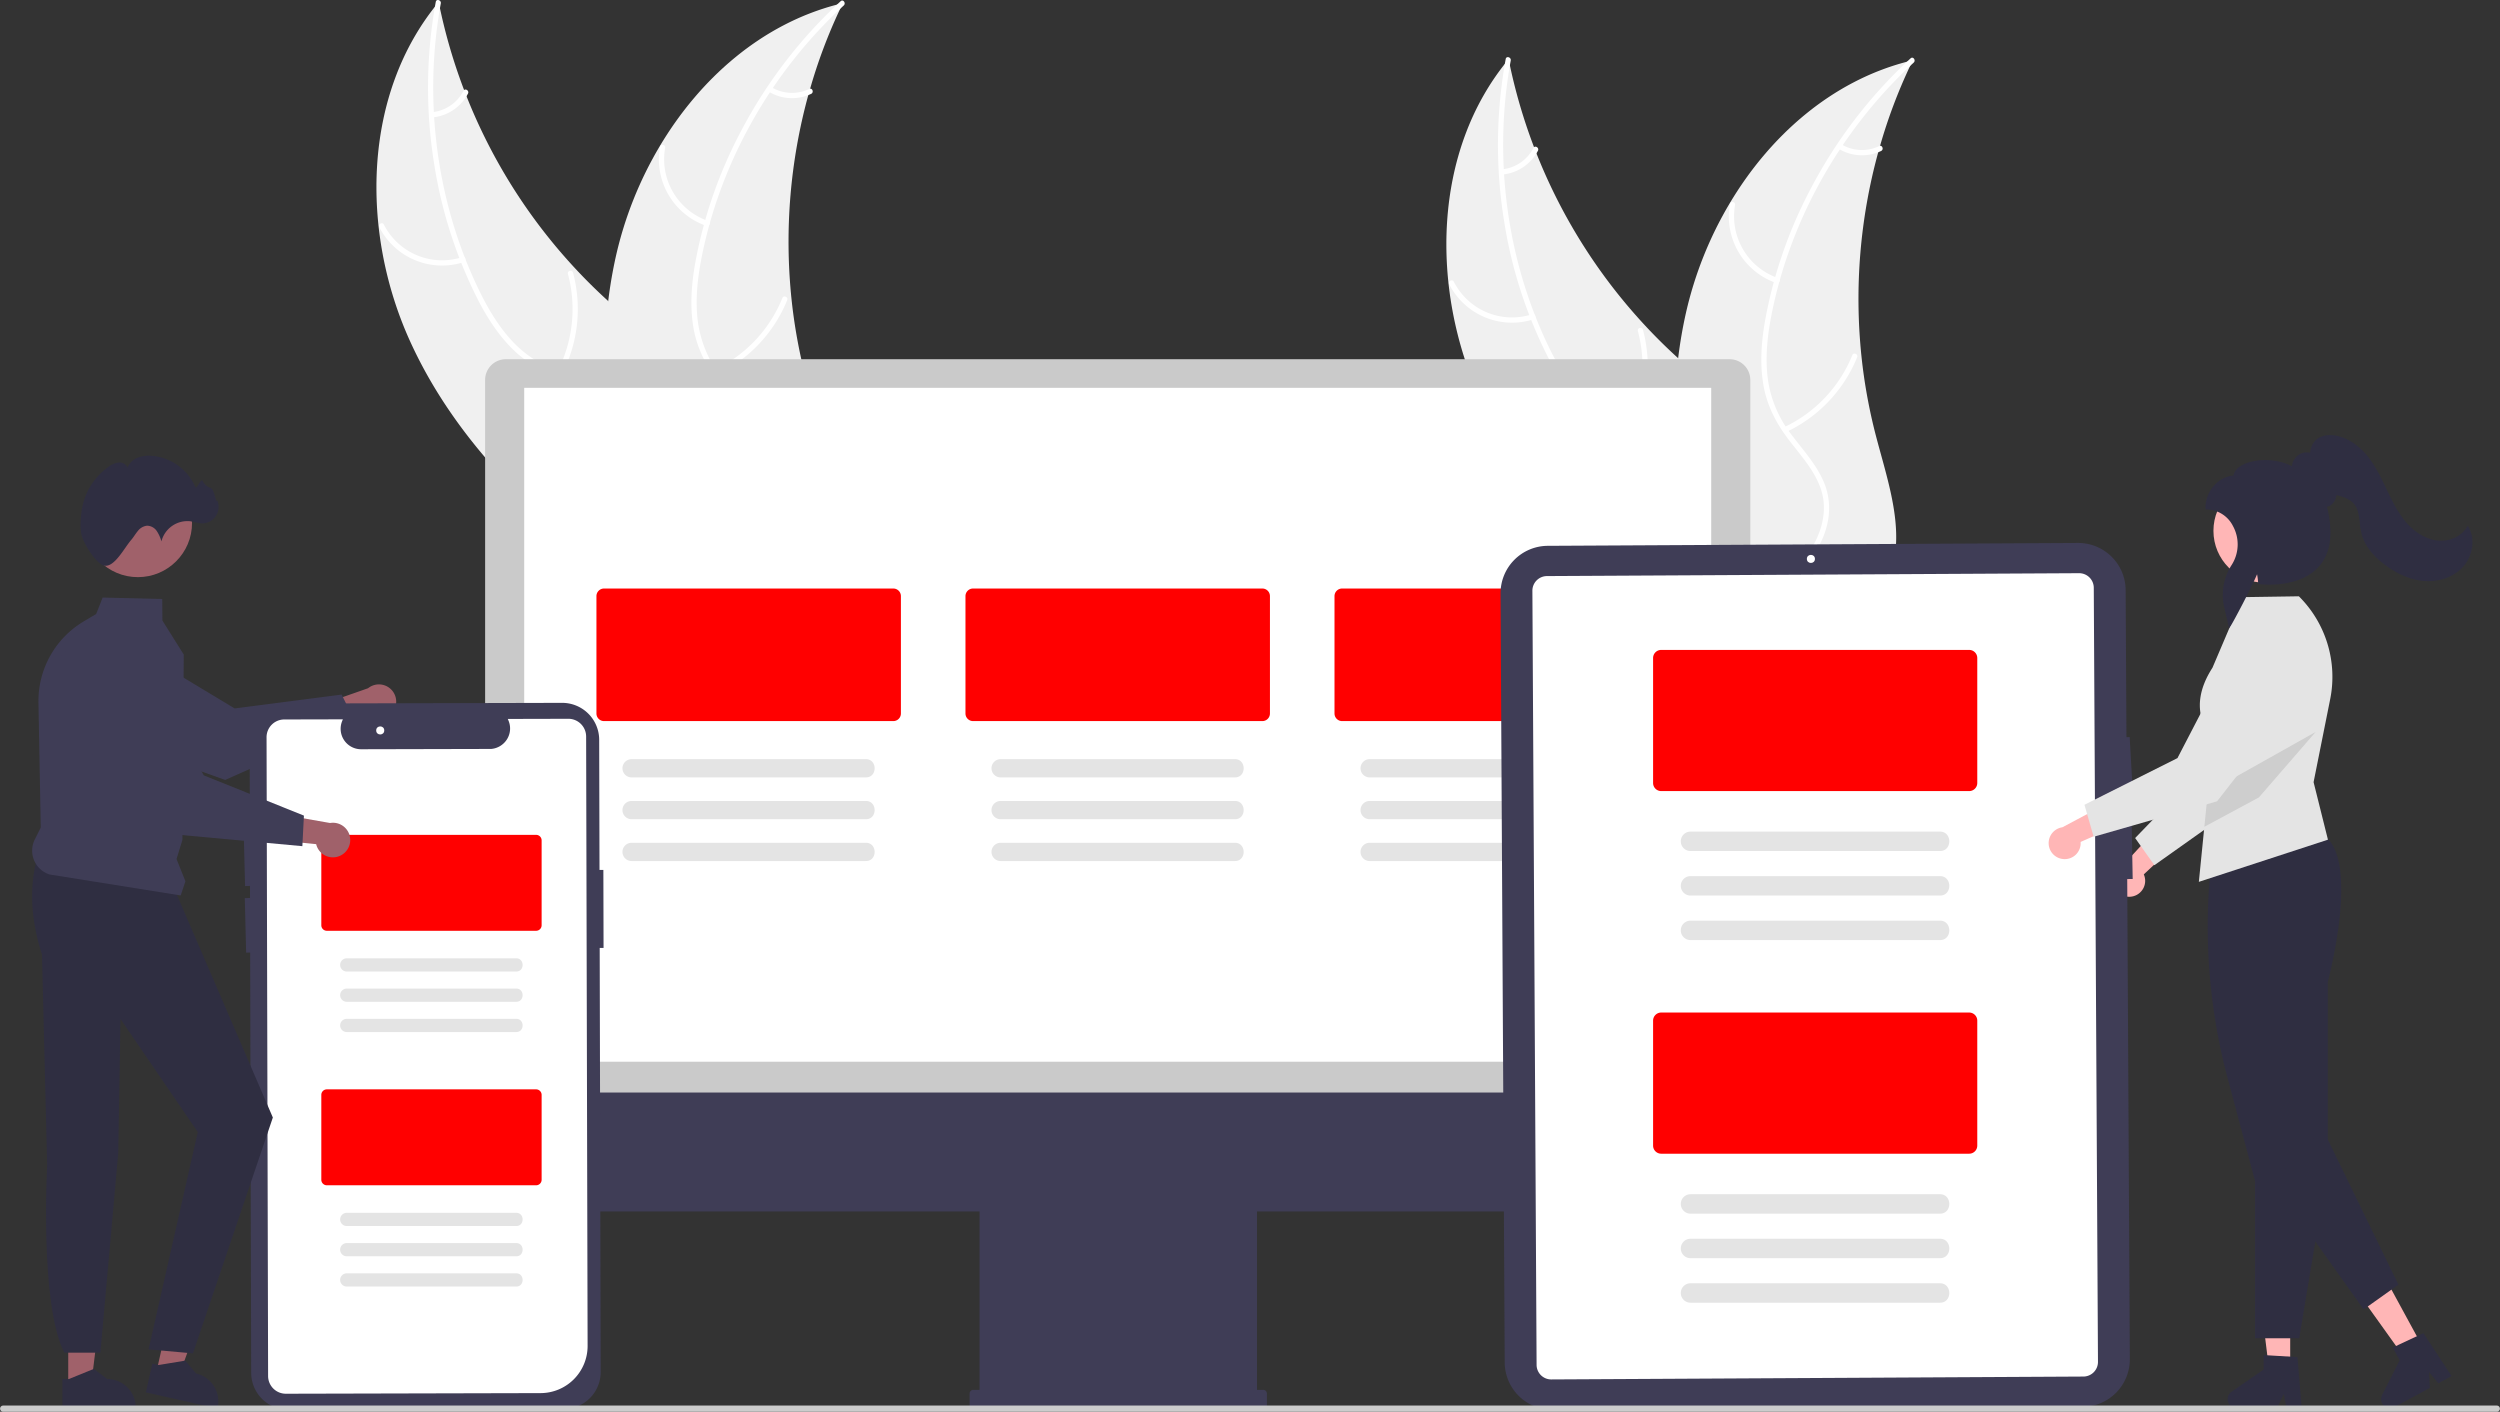 <svg id="fea1fc4e-769a-4b20-9f11-50e93fd8b410" data-name="Layer 1" xmlns="http://www.w3.org/2000/svg" width="962.675" height="543.621" viewBox="0 0 962.675 543.621"><rect x="0" y="0" width="962.675" height="543.621" fill="#333333" stroke="none"/><path d="M940.042,523.326a6.126,6.126,0,0,0,4.134-8.435l15.899-14.87L949.076,497.378l-13.412,14.526a6.159,6.159,0,0,0,4.378,11.422Z" transform="translate(-118.662 -178.189)" fill="#ffb6b6"/><path d="M948.255,511.348l-7.415-10.455L968.692,472.087l6.467-45.407a15.445,15.445,0,0,1,20.223-12.458h0a15.461,15.461,0,0,1,9.703,19.569l-16.5,48.954Z" transform="translate(-118.662 -178.189)" fill="#e4e4e4"/><polygon points="881.887 526.632 873.656 526.632 869.74 494.882 881.889 494.883 881.887 526.632" fill="#ffb6b6"/><path d="M1004.978,720.451H999.137l-1.043-5.514-2.67,5.514H979.933a3.482,3.482,0,0,1-1.979-6.348l12.371-8.544v-5.575l13.012.777Z" transform="translate(-118.662 -178.189)" fill="#2f2e41"/><polygon points="932.67 518.256 925.44 522.19 906.825 496.174 917.496 490.367 932.67 518.256" fill="#ffb6b6"/><path d="M1062.692,708.057l-5.13,2.792-3.551-4.345.29,6.12-13.607,7.404a3.482,3.482,0,0,1-4.772-4.63l6.783-13.418-2.665-4.897,11.801-5.537Z" transform="translate(-118.662 -178.189)" fill="#2f2e41"/><path d="M1004.018,693.516H987.007v-60.575l-10.531-39.492a226.076,226.076,0,0,1-5.915-86.689l.015-.119.091-.077c.27-.227,27.224-22.514,44.273-5.465,11.492,11.492.694,52.815.089,55.083v71.236Z" transform="translate(-118.662 -178.189)" fill="#2f2e41"/><path d="M1003.976,407.896l-.09-.09-21.69.33-11.58,27.18c-10.72,16.65-.47,26.12.25,27.62l-2.05,20.43-1.32,13.18-2.12,21.22,49.71-16.24-5.53-22.15,6.39-31.95A43.698,43.698,0,0,0,1003.976,407.896Z" transform="translate(-118.662 -178.189)" fill="#e4e4e4"/><polygon points="875.207 455.064 910.153 504.218 923.558 494.687 894.373 434.711 875.207 455.064" fill="#2f2e41"/><circle cx="872.352" cy="204.4" r="20.024" fill="#ffb6b6"/><polygon points="891.664 281.866 869.824 307.066 848.834 318.356 850.154 305.176 862.514 298.236 891.664 281.866" opacity="0.1"/><path d="M976.989,420.115l-1.879-8.233a21.161,21.161,0,0,1,2.92-16.179,14.708,14.708,0,0,0,.452-15.007,11.542,11.542,0,0,0-10.056-6.334h-.5v-.5c0-7.18,5.596-12.248,10.798-12.539.188-1.494,1.247-2.833,3.091-3.897,4.405-2.54,12.921-3.09,19.356.294a6.101,6.101,0,0,1,3.766-4.992,6.018,6.018,0,0,1,3.289-.189,7.448,7.448,0,0,1,2.092-4.799c1.776-1.722,4.626-2.376,7.82-1.799,4.386.796,8.708,3.59,12.172,7.868,3.071,3.793,5.203,8.263,7.265,12.586,2.027,4.251,4.124,8.647,7.163,12.37,3.329,4.078,7.454,6.72,11.615,7.439,4.853.84,9.834-1.158,12.113-4.857l.453-.734.412.758c2.561,4.705,1.513,11.17-2.491,15.373-3.591,3.769-9.226,5.689-15.069,5.131-4.947-.47-9.937-2.573-14.831-6.248-4.861-3.65-7.868-7.686-8.936-11.994a32.501,32.501,0,0,1-.642-4.043c-.331-2.849-.643-5.54-2.396-7.52-1.575-1.781-4.012-2.552-6.173-3.135l-.424-.114a5.542,5.542,0,0,1-2.362,4.025,3.998,3.998,0,0,1-1.291.497c2.506,10.085,1.476,17.807-3.065,22.955-7.665,8.691-22.392,6.903-23.016,6.824l-.415-.054-.021-.417a23.242,23.242,0,0,0-.41-3.336c-2.109,5.083-9.206,18.522-10.155,19.878Z" transform="translate(-118.662 -178.189)" fill="#2f2e41"/><path d="M269.844,452.448a6.618,6.618,0,0,1-10.136.478l-21.566,9.379,2.101-12.039,20.157-7.061a6.653,6.653,0,0,1,9.444,9.243Z" transform="translate(-118.662 -178.189)" fill="#a0616a"/><path d="M255.453,456.207l-50.089,22.312-.107-.038-57.089-20.344a18.804,18.804,0,0,1-8.433-24.393h0a18.784,18.784,0,0,1,26.807-8.35l42.485,25.593,41.197-5.339Z" transform="translate(-118.662 -178.189)" fill="#3f3d56"/><path d="M276.438,309.304c-18.936-41.884-18.238-94.975,11.15-130.319A211.783,211.783,0,0,0,363.389,303.067c15.13,11.947,33.202,23.659,37.335,42.488,2.572,11.716-1.073,24.109-7.376,34.314-6.303,10.206-15.088,18.602-23.773,26.875l-.974,2.831C330.809,383.411,295.374,351.188,276.438,309.304Z" transform="translate(-118.662 -178.189)" fill="#f0f0f0"/><path d="M288.406,179.496c-6.763,37.034-1.739,76.468,14.7,110.398,3.554,7.336,7.798,14.468,13.479,20.367a44.709,44.709,0,0,0,20.299,11.901c7.147,2.087,14.7,3.394,21.216,7.182,6.868,3.993,11.13,10.692,12.79,18.375,2.032,9.4.564,18.97-1.196,28.278-1.954,10.335-4.148,21.039-1.316,31.428.343,1.259-1.63,1.718-1.973.461-4.927-18.076,4.652-35.903,3.313-54.077-.625-8.48-3.809-16.823-11.08-21.736-6.358-4.296-14.145-5.651-21.401-7.701-7.618-2.153-14.46-5.442-20.281-10.897-5.955-5.58-10.487-12.562-14.213-19.774a175.619,175.619,0,0,1-16.873-52.231,184.227,184.227,0,0,1,.598-62.572c.234-1.279,2.168-.673,1.936.598Z" transform="translate(-118.662 -178.189)" fill="#fff"/><path d="M297.181,279.148a27.158,27.158,0,0,1-32.472-13.503c-.589-1.163,1.19-2.133,1.78-.969a25.148,25.148,0,0,0,30.231,12.499c1.24-.404,1.693,1.571.461,1.973Z" transform="translate(-118.662 -178.189)" fill="#fff"/><path d="M333.121,321.582a52.346,52.346,0,0,0,4.234-37.912c-.339-1.26,1.635-1.719,1.973-.461a54.447,54.447,0,0,1-4.486,39.442c-.611,1.154-2.329.079-1.721-1.069Z" transform="translate(-118.662 -178.189)" fill="#fff"/><path d="M285.106,221.389a15.373,15.373,0,0,0,12.047-8.225c.596-1.161,2.313-.085,1.721,1.069a17.227,17.227,0,0,1-13.307,9.129,1.047,1.047,0,0,1-1.217-.756,1.018,1.018,0,0,1,.756-1.217Z" transform="translate(-118.662 -178.189)" fill="#fff"/><path d="M443.219,179.395c-.352.736-.704,1.472-1.047,2.222a202.452,202.452,0,0,0-11.557,30.74c-.246.811-.483,1.637-.705,2.454a213.431,213.431,0,0,0-6.483,78.311,207.267,207.267,0,0,0,5.623,30.986c3.671,14.047,8.768,28.985,7.618,43.011a35.555,35.555,0,0,1-.582,4.362L372.131,410.546c-.19.016-.372.047-.562.063l-2.482,1.676c-.174-.515-.343-1.053-.516-1.568-.102-.298-.19-.605-.292-.904-.063-.202-.126-.404-.195-.582-.021-.067-.042-.135-.055-.187-.069-.178-.114-.351-.174-.515q-1.43-4.506-2.802-9.048c-.009-.015-.009-.015-.004-.038-6.909-23.088-11.951-46.956-13.21-70.83-.038-.718-.085-1.451-.093-2.187a197.78,197.78,0,0,1,1.115-32.256,174.847,174.847,0,0,1,2.994-17.436,145.397,145.397,0,0,1,16.844-42.224c15.541-26.122,39.263-46.982,68.296-54.557C441.738,179.759,442.467,179.574,443.219,179.395Z" transform="translate(-118.662 -178.189)" fill="#f0f0f0"/><path d="M443.571,180.295c-27.697,25.498-47.428,60.009-54.73,96.997-1.579,7.997-2.485,16.246-1.5,24.378a44.709,44.709,0,0,0,9.042,21.723c4.45,5.97,9.694,11.56,12.616,18.508,3.08,7.323,2.449,15.238-.851,22.372-4.037,8.729-10.97,15.486-17.98,21.858-7.783,7.075-15.979,14.301-19.973,24.302-.484,1.212-2.336.39-1.853-.82,6.949-17.399,25.331-25.866,35.203-41.182,4.607-7.147,7.087-15.726,4.24-24.026-2.49-7.259-7.892-13.028-12.451-19.034-4.786-6.306-8.269-13.051-9.633-20.911-1.395-8.041-.81-16.343.557-24.346a175.619,175.619,0,0,1,17.975-51.862,184.227,184.227,0,0,1,38.15-49.6c.957-.881,2.136.768,1.186,1.643Z" transform="translate(-118.662 -178.189)" fill="#fff"/><path d="M390.58,265.144a27.158,27.158,0,0,1-17.797-30.332c.23-1.283,2.234-.987,2.004.298a25.148,25.148,0,0,0,16.613,28.181c1.233.424.406,2.274-.82,1.853Z" transform="translate(-118.662 -178.189)" fill="#fff"/><path d="M393.728,320.664a52.346,52.346,0,0,0,26.207-27.721c.488-1.21,2.34-.389,1.853.82a54.447,54.447,0,0,1-27.329,28.791c-1.183.554-1.907-1.339-.73-1.89Z" transform="translate(-118.662 -178.189)" fill="#fff"/><path d="M415.714,211.757a15.373,15.373,0,0,0,14.571.686c1.175-.568,1.898,1.325.73,1.89a17.227,17.227,0,0,1-16.121-.723,1.047,1.047,0,0,1-.516-1.336,1.018,1.018,0,0,1,1.336-.516Z" transform="translate(-118.662 -178.189)" fill="#fff"/><path d="M688.438,331.304c-18.936-41.884-18.238-94.975,11.15-130.319A211.783,211.783,0,0,0,775.389,325.067c15.13,11.947,33.202,23.659,37.335,42.488,2.572,11.716-1.073,24.109-7.376,34.314-6.303,10.206-15.088,18.602-23.773,26.875l-.974,2.831C742.809,405.411,707.374,373.188,688.438,331.304Z" transform="translate(-118.662 -178.189)" fill="#f0f0f0"/><path d="M700.406,201.496c-6.763,37.034-1.739,76.468,14.7,110.398,3.554,7.336,7.798,14.468,13.479,20.367a44.709,44.709,0,0,0,20.299,11.901c7.147,2.087,14.7,3.394,21.216,7.182,6.868,3.993,11.13,10.692,12.79,18.375,2.032,9.4.564,18.97-1.196,28.278-1.954,10.335-4.148,21.039-1.316,31.428.343,1.259-1.63,1.718-1.973.461-4.927-18.076,4.652-35.903,3.313-54.077-.625-8.48-3.809-16.823-11.08-21.736-6.358-4.296-14.145-5.651-21.401-7.701-7.618-2.153-14.46-5.442-20.281-10.897-5.955-5.58-10.487-12.562-14.213-19.774a175.619,175.619,0,0,1-16.873-52.231,184.227,184.227,0,0,1,.598-62.572c.234-1.279,2.168-.673,1.936.598Z" transform="translate(-118.662 -178.189)" fill="#fff"/><path d="M709.181,301.148a27.158,27.158,0,0,1-32.472-13.503c-.589-1.163,1.19-2.133,1.78-.969a25.148,25.148,0,0,0,30.231,12.499c1.24-.404,1.693,1.571.461,1.973Z" transform="translate(-118.662 -178.189)" fill="#fff"/><path d="M745.121,343.582a52.346,52.346,0,0,0,4.234-37.912c-.339-1.26,1.635-1.719,1.973-.461a54.447,54.447,0,0,1-4.486,39.442c-.611,1.154-2.329.079-1.721-1.069Z" transform="translate(-118.662 -178.189)" fill="#fff"/><path d="M697.106,243.389a15.373,15.373,0,0,0,12.047-8.225c.596-1.161,2.313-.085,1.721,1.069a17.227,17.227,0,0,1-13.307,9.129,1.047,1.047,0,0,1-1.217-.756,1.018,1.018,0,0,1,.756-1.217Z" transform="translate(-118.662 -178.189)" fill="#fff"/><path d="M855.219,201.395c-.352.736-.704,1.472-1.047,2.222a202.452,202.452,0,0,0-11.557,30.74c-.246.811-.483,1.637-.705,2.454a213.431,213.431,0,0,0-6.483,78.311,207.267,207.267,0,0,0,5.623,30.986c3.671,14.047,8.768,28.985,7.618,43.011a35.555,35.555,0,0,1-.582,4.362L784.131,432.546c-.19.016-.372.047-.562.063l-2.482,1.676c-.174-.515-.343-1.053-.516-1.568-.102-.298-.19-.605-.292-.904-.063-.202-.126-.404-.195-.582-.021-.067-.042-.135-.055-.187-.069-.178-.114-.351-.174-.515q-1.43-4.506-2.802-9.048c-.009-.015-.009-.015-.004-.038-6.909-23.088-11.951-46.956-13.21-70.83-.038-.718-.085-1.451-.093-2.187a197.78,197.78,0,0,1,1.115-32.256,174.847,174.847,0,0,1,2.994-17.436,145.397,145.397,0,0,1,16.844-42.224c15.541-26.122,39.263-46.982,68.296-54.557C853.738,201.759,854.467,201.574,855.219,201.395Z" transform="translate(-118.662 -178.189)" fill="#f0f0f0"/><path d="M855.571,202.295c-27.697,25.498-47.428,60.009-54.73,96.997-1.579,7.997-2.485,16.246-1.5,24.378a44.709,44.709,0,0,0,9.042,21.723c4.45,5.97,9.694,11.56,12.616,18.508,3.08,7.323,2.449,15.238-.851,22.372-4.037,8.729-10.97,15.486-17.98,21.858-7.783,7.075-15.979,14.301-19.973,24.302-.484,1.212-2.336.39-1.853-.82,6.949-17.399,25.331-25.866,35.203-41.182,4.607-7.147,7.087-15.726,4.24-24.026-2.49-7.259-7.892-13.028-12.451-19.034-4.786-6.306-8.269-13.051-9.633-20.911-1.395-8.041-.81-16.343.557-24.346a175.619,175.619,0,0,1,17.975-51.862,184.227,184.227,0,0,1,38.15-49.6c.957-.881,2.136.768,1.186,1.643Z" transform="translate(-118.662 -178.189)" fill="#fff"/><path d="M802.58,287.144a27.158,27.158,0,0,1-17.797-30.332c.23-1.283,2.234-.987,2.004.298a25.148,25.148,0,0,0,16.613,28.181c1.233.424.406,2.274-.82,1.853Z" transform="translate(-118.662 -178.189)" fill="#fff"/><path d="M805.728,342.664a52.346,52.346,0,0,0,26.207-27.721c.488-1.21,2.34-.389,1.853.82a54.447,54.447,0,0,1-27.329,28.791c-1.183.554-1.907-1.339-.73-1.89Z" transform="translate(-118.662 -178.189)" fill="#fff"/><path d="M827.714,233.757a15.373,15.373,0,0,0,14.571.686c1.175-.568,1.898,1.325.73,1.89a17.227,17.227,0,0,1-16.121-.723,1.047,1.047,0,0,1-.516-1.336,1.018,1.018,0,0,1,1.336-.516Z" transform="translate(-118.662 -178.189)" fill="#fff"/><path d="M305.468,606.529H792.649V324.481a7.98,7.98,0,0,0-7.971-7.971H313.439a7.98,7.98,0,0,0-7.971,7.971Z" transform="translate(-118.662 -178.189)" fill="#cacaca"/><rect x="201.858" y="149.345" width="457.077" height="259.491" fill="#fff"/><path d="M305.044,598.897v34.805a10.987,10.987,0,0,0,10.987,10.987H495.846v68.689h-2.389a1.427,1.427,0,0,0-1.427,1.427V719.583a1.427,1.427,0,0,0,1.427,1.427H605.084A1.427,1.427,0,0,0,606.511,719.583v-4.778a1.427,1.427,0,0,0-1.427-1.427h-2.389V644.69H782.51a10.987,10.987,0,0,0,10.987-10.987v-34.805Z" transform="translate(-118.662 -178.189)" fill="#3f3d56"/><path d="M462.649,455.862H351.262a2.931,2.931,0,0,1-2.928-2.928V407.739a2.931,2.931,0,0,1,2.928-2.928h111.386a2.931,2.931,0,0,1,2.928,2.928v45.196A2.931,2.931,0,0,1,462.649,455.862Z" transform="translate(-118.662 -178.189)" fill="#ff0000"/><path d="M452.043,477.543H361.868a3.513,3.513,0,0,1,0-7.027h90.174C456.574,470.453,456.619,477.607,452.043,477.543Z" transform="translate(-118.662 -178.189)" fill="#e4e4e4"/><path d="M452.043,493.645H361.868a3.513,3.513,0,0,1,0-7.027h90.174C456.574,486.556,456.619,493.709,452.043,493.645Z" transform="translate(-118.662 -178.189)" fill="#e4e4e4"/><path d="M452.043,509.748H361.868a3.513,3.513,0,0,1,0-7.027h90.174C456.574,502.658,456.619,509.812,452.043,509.748Z" transform="translate(-118.662 -178.189)" fill="#e4e4e4"/><path d="M604.752,455.862H493.365a2.931,2.931,0,0,1-2.928-2.928V407.739a2.931,2.931,0,0,1,2.928-2.928h111.386a2.931,2.931,0,0,1,2.928,2.928v45.196A2.931,2.931,0,0,1,604.752,455.862Z" transform="translate(-118.662 -178.189)" fill="#ff0000"/><path d="M594.146,477.543H503.971a3.513,3.513,0,0,1,0-7.027h90.174C598.676,470.453,598.722,477.607,594.146,477.543Z" transform="translate(-118.662 -178.189)" fill="#e4e4e4"/><path d="M594.146,493.645H503.971a3.513,3.513,0,0,1,0-7.027h90.174C598.676,486.556,598.722,493.709,594.146,493.645Z" transform="translate(-118.662 -178.189)" fill="#e4e4e4"/><path d="M594.146,509.748H503.971a3.513,3.513,0,0,1,0-7.027h90.174C598.676,502.658,598.722,509.812,594.146,509.748Z" transform="translate(-118.662 -178.189)" fill="#e4e4e4"/><path d="M746.854,455.862H635.468a2.931,2.931,0,0,1-2.928-2.928V407.739a2.931,2.931,0,0,1,2.928-2.928h111.386a2.931,2.931,0,0,1,2.928,2.928v45.196A2.931,2.931,0,0,1,746.854,455.862Z" transform="translate(-118.662 -178.189)" fill="#ff0000"/><path d="M736.248,477.543H646.074a3.513,3.513,0,0,1,0-7.027h90.174C740.779,470.453,740.825,477.607,736.248,477.543Z" transform="translate(-118.662 -178.189)" fill="#e4e4e4"/><path d="M736.248,493.645H646.074a3.513,3.513,0,0,1,0-7.027h90.174C740.779,486.556,740.825,493.709,736.248,493.645Z" transform="translate(-118.662 -178.189)" fill="#e4e4e4"/><path d="M736.248,509.748H646.074a3.513,3.513,0,0,1,0-7.027h90.174C740.779,502.658,740.825,509.812,736.248,509.748Z" transform="translate(-118.662 -178.189)" fill="#e4e4e4"/><path d="M937.189,405.421l.304,56.649,1.242-.07,1.18,20.973-2.305.126.064,12.6,1.845-.036.374,20.991-2.101.038,1.001,184.856a18.274,18.274,0,0,1-18.156,18.356L716.437,721.01a18.272,18.272,0,0,1-18.356-18.156L696.478,406.727a18.274,18.274,0,0,1,18.156-18.356l204.199-1.107A18.281,18.281,0,0,1,937.189,405.421Z" transform="translate(-118.662 -178.189)" fill="#3f3d56"/><path d="M920.932,708.258,716.014,709.369a5.634,5.634,0,0,1-5.658-5.597l-1.617-298.095a5.634,5.634,0,0,1,5.597-5.658l204.918-1.111a5.634,5.634,0,0,1,5.658,5.597l1.617,298.095A5.634,5.634,0,0,1,920.932,708.258Z" transform="translate(-118.662 -178.189)" fill="#fff"/><circle cx="697.324" cy="215.221" r="1.553" fill="#fff"/><path d="M876.934,482.811h-118.6a3.121,3.121,0,0,1-3.117-3.117V431.571a3.121,3.121,0,0,1,3.117-3.117h118.6a3.121,3.121,0,0,1,3.117,3.117v48.123A3.121,3.121,0,0,1,876.934,482.811Z" transform="translate(-118.662 -178.189)" fill="#ff0000"/><path d="M865.641,505.896H769.627a3.741,3.741,0,0,1,0-7.482h96.014C870.466,498.347,870.514,505.964,865.641,505.896Z" transform="translate(-118.662 -178.189)" fill="#e4e4e4"/><path d="M865.641,523.042H769.627a3.741,3.741,0,0,1,0-7.482h96.014C870.466,515.493,870.514,523.11,865.641,523.042Z" transform="translate(-118.662 -178.189)" fill="#e4e4e4"/><path d="M865.641,540.187H769.627a3.741,3.741,0,0,1,0-7.482h96.014C870.466,532.638,870.514,540.255,865.641,540.187Z" transform="translate(-118.662 -178.189)" fill="#e4e4e4"/><path d="M876.934,622.446h-118.6a3.121,3.121,0,0,1-3.117-3.117V571.206a3.121,3.121,0,0,1,3.117-3.117h118.6a3.121,3.121,0,0,1,3.117,3.117v48.123A3.121,3.121,0,0,1,876.934,622.446Z" transform="translate(-118.662 -178.189)" fill="#ff0000"/><path d="M865.641,645.531H769.627a3.741,3.741,0,0,1,0-7.482h96.014C870.466,637.982,870.514,645.599,865.641,645.531Z" transform="translate(-118.662 -178.189)" fill="#e4e4e4"/><path d="M865.641,662.676H769.627a3.741,3.741,0,0,1,0-7.482h96.014C870.466,655.127,870.514,662.744,865.641,662.676Z" transform="translate(-118.662 -178.189)" fill="#e4e4e4"/><path d="M865.641,679.822H769.627a3.741,3.741,0,0,1,0-7.482h96.014C870.466,672.273,870.514,679.89,865.641,679.822Z" transform="translate(-118.662 -178.189)" fill="#e4e4e4"/><path d="M349.98,706.464l-.394-163.254,1.488-.004-.072-30.027-1.488.004-.122-50.124A14.255,14.255,0,0,0,335.102,448.838l-106.086.256a14.256,14.256,0,0,0-14.222,14.29l.084,34.95-2.37.059.524,20.993,1.898-.047.011,4.632-2.019.05.524,20.993,1.547-.039.391,161.812a14.23,14.23,0,0,0,14.29,14.222l106.085-.256A14.273,14.273,0,0,0,349.98,706.464Z" transform="translate(-118.662 -178.189)" fill="#3f3d56"/><path d="M226.429,714.477a6.845,6.845,0,0,1-4.531-6.42l-.594-245.973a6.831,6.831,0,0,1,6.814-6.847l22.572-.054-.28.689a7.874,7.874,0,0,0,7.316,10.83l50.093-.121a7.974,7.974,0,0,0,6.121-3.801,7.808,7.808,0,0,0,.544-7.063l-.283-.688,23.315-.057a6.84,6.84,0,0,1,6.848,6.815l.567,234.679a18.147,18.147,0,0,1-18.083,18.169l-98.104.237A6.841,6.841,0,0,1,226.429,714.477Z" transform="translate(-118.662 -178.189)" fill="#fff"/><circle cx="146.413" cy="281.27" r="1.553" fill="#fff"/><path d="M325.108,536.607h-80.598a2.121,2.121,0,0,1-2.118-2.118V501.786a2.121,2.121,0,0,1,2.118-2.118h80.598a2.121,2.121,0,0,1,2.118,2.118v32.703A2.121,2.121,0,0,1,325.108,536.607Z" transform="translate(-118.662 -178.189)" fill="#ff0000"/><path d="M317.433,552.295H252.184a2.542,2.542,0,1,1,0-5.084H317.433C320.712,547.165,320.744,552.341,317.433,552.295Z" transform="translate(-118.662 -178.189)" fill="#e4e4e4"/><path d="M317.433,563.947H252.184a2.542,2.542,0,1,1,0-5.084H317.433C320.712,558.817,320.744,563.993,317.433,563.947Z" transform="translate(-118.662 -178.189)" fill="#e4e4e4"/><path d="M317.433,575.598H252.184a2.542,2.542,0,1,1,0-5.084H317.433C320.712,570.468,320.744,575.645,317.433,575.598Z" transform="translate(-118.662 -178.189)" fill="#e4e4e4"/><path d="M325.108,634.607h-80.598a2.121,2.121,0,0,1-2.118-2.118V599.786a2.121,2.121,0,0,1,2.118-2.118h80.598a2.121,2.121,0,0,1,2.118,2.118v32.703A2.121,2.121,0,0,1,325.108,634.607Z" transform="translate(-118.662 -178.189)" fill="#ff0000"/><path d="M317.433,650.295H252.184a2.542,2.542,0,1,1,0-5.084H317.433C320.712,645.165,320.744,650.341,317.433,650.295Z" transform="translate(-118.662 -178.189)" fill="#e4e4e4"/><path d="M317.433,661.947H252.184a2.542,2.542,0,1,1,0-5.084H317.433C320.712,656.817,320.744,661.993,317.433,661.947Z" transform="translate(-118.662 -178.189)" fill="#e4e4e4"/><path d="M317.433,673.598H252.184a2.542,2.542,0,1,1,0-5.084H317.433C320.712,668.468,320.744,673.645,317.433,673.598Z" transform="translate(-118.662 -178.189)" fill="#e4e4e4"/><polygon points="26.276 533.887 35.034 533.886 39.2 500.107 26.274 500.107 26.276 533.887" fill="#a0616a"/><path d="M142.704,709.217l2.465-0,9.624-3.914,5.158,3.913h.001a10.992,10.992,0,0,1,10.991,10.991v.357l-28.238.001Z" transform="translate(-118.662 -178.189)" fill="#2f2e41"/><polygon points="60.214 528.368 68.756 530.297 80.261 498.265 67.653 495.418 60.214 528.368" fill="#a0616a"/><path d="M177.327,703.276l2.405.543,10.25-1.698,4.169,4.953.001 0A10.992,10.992,0,0,1,202.451,720.217l-.079.348-27.545-6.219Z" transform="translate(-118.662 -178.189)" fill="#2f2e41"/><path d="M133.846,505.566c-4.106,12.384-3.672,25.826.987,40.253l1.992,81.228s-2.967,53.268,6.608,72.012h13.886l6.875-76.877.863-51.6L194.828,614.115,175.866,697.803l17.091,1.528,30.77-90.82-37.964-88.111Z" transform="translate(-118.662 -178.189)" fill="#2f2e41"/><path d="M188.239,523.001l-50.493-8.077a9.638,9.638,0,0,1-5.68-13.49l2.29-4.58-.889-48.121a35.646,35.646,0,0,1,17.307-31.181l4.924-2.944,2.488-6.319,22.946.56.067,8.288,8.218,13.104-0.0.054-.516,71.322-2.265,7.36,3.424,8.561Z" transform="translate(-118.662 -178.189)" fill="#3f3d56"/><circle cx="53.098" cy="201.393" r="20.849" fill="#a0616a"/><path d="M150.05,384.127c-.622-2.62-.336-6.306.015-8.944a25.035,25.035,0,0,1,10.596-17.384,7.633,7.633,0,0,1,3.802-1.511,3.282,3.282,0,0,1,3.3,1.996,6.842,6.842,0,0,1,3.86-3.828,12.058,12.058,0,0,1,5.494-.74,20.08,20.08,0,0,1,16.752,11.975c.557,1.323,2.112-3.564,2.818-2.314a5.557,5.557,0,0,0,3.151,2.769c1.383.386,1.944,6.082,2.488,4.754a6.332,6.332,0,0,1-6.053,8.829,34.87,34.87,0,0,1-4.143-.793,10.329,10.329,0,0,0-11.309,7.731,13.685,13.685,0,0,0-1.8-4.006,4.632,4.632,0,0,0-3.716-2.042,5.204,5.204,0,0,0-3.576,2.056c-.918,1.078-1.607,2.335-2.532,3.407-2.713,3.145-6.383,10.48-10.249,9.945C155.898,395.606,150.899,387.704,150.05,384.127Z" transform="translate(-118.662 -178.189)" fill="#2f2e41"/><path d="M249.482,507.783a6.618,6.618,0,0,1-9.075-4.54l-23.398-2.364,7.719-9.474,21.035,3.697a6.653,6.653,0,0,1,3.718,12.68Z" transform="translate(-118.662 -178.189)" fill="#a0616a"/><path d="M235.091,504.024l-54.603-5.031-.075-.086L140.563,453.245a18.804,18.804,0,0,1,4.572-25.401h0a18.784,18.784,0,0,1,27.466,5.824l24.545,43.099,38.547,15.488Z" transform="translate(-118.662 -178.189)" fill="#3f3d56"/><path d="M1080.147,721.811H119.853a1.191,1.191,0,0,1,0-2.381h960.294a1.191,1.191,0,0,1,0,2.381Z" transform="translate(-118.662 -178.189)" fill="#ccc"/><path d="M913.146,508.986a6.126,6.126,0,0,0,6.692-6.592l19.924-8.771-9.505-6.134-17.463,9.27a6.159,6.159,0,0,0,.352,12.227Z" transform="translate(-118.662 -178.189)" fill="#ffb6b6"/><path d="M924.861,500.401l-3.538-12.319L957.137,470.113l21.127-40.709a15.445,15.445,0,0,1,23.206-5.065h0a15.461,15.461,0,0,1,2.681,21.677l-31.768,40.737Z" transform="translate(-118.662 -178.189)" fill="#e4e4e4"/></svg>